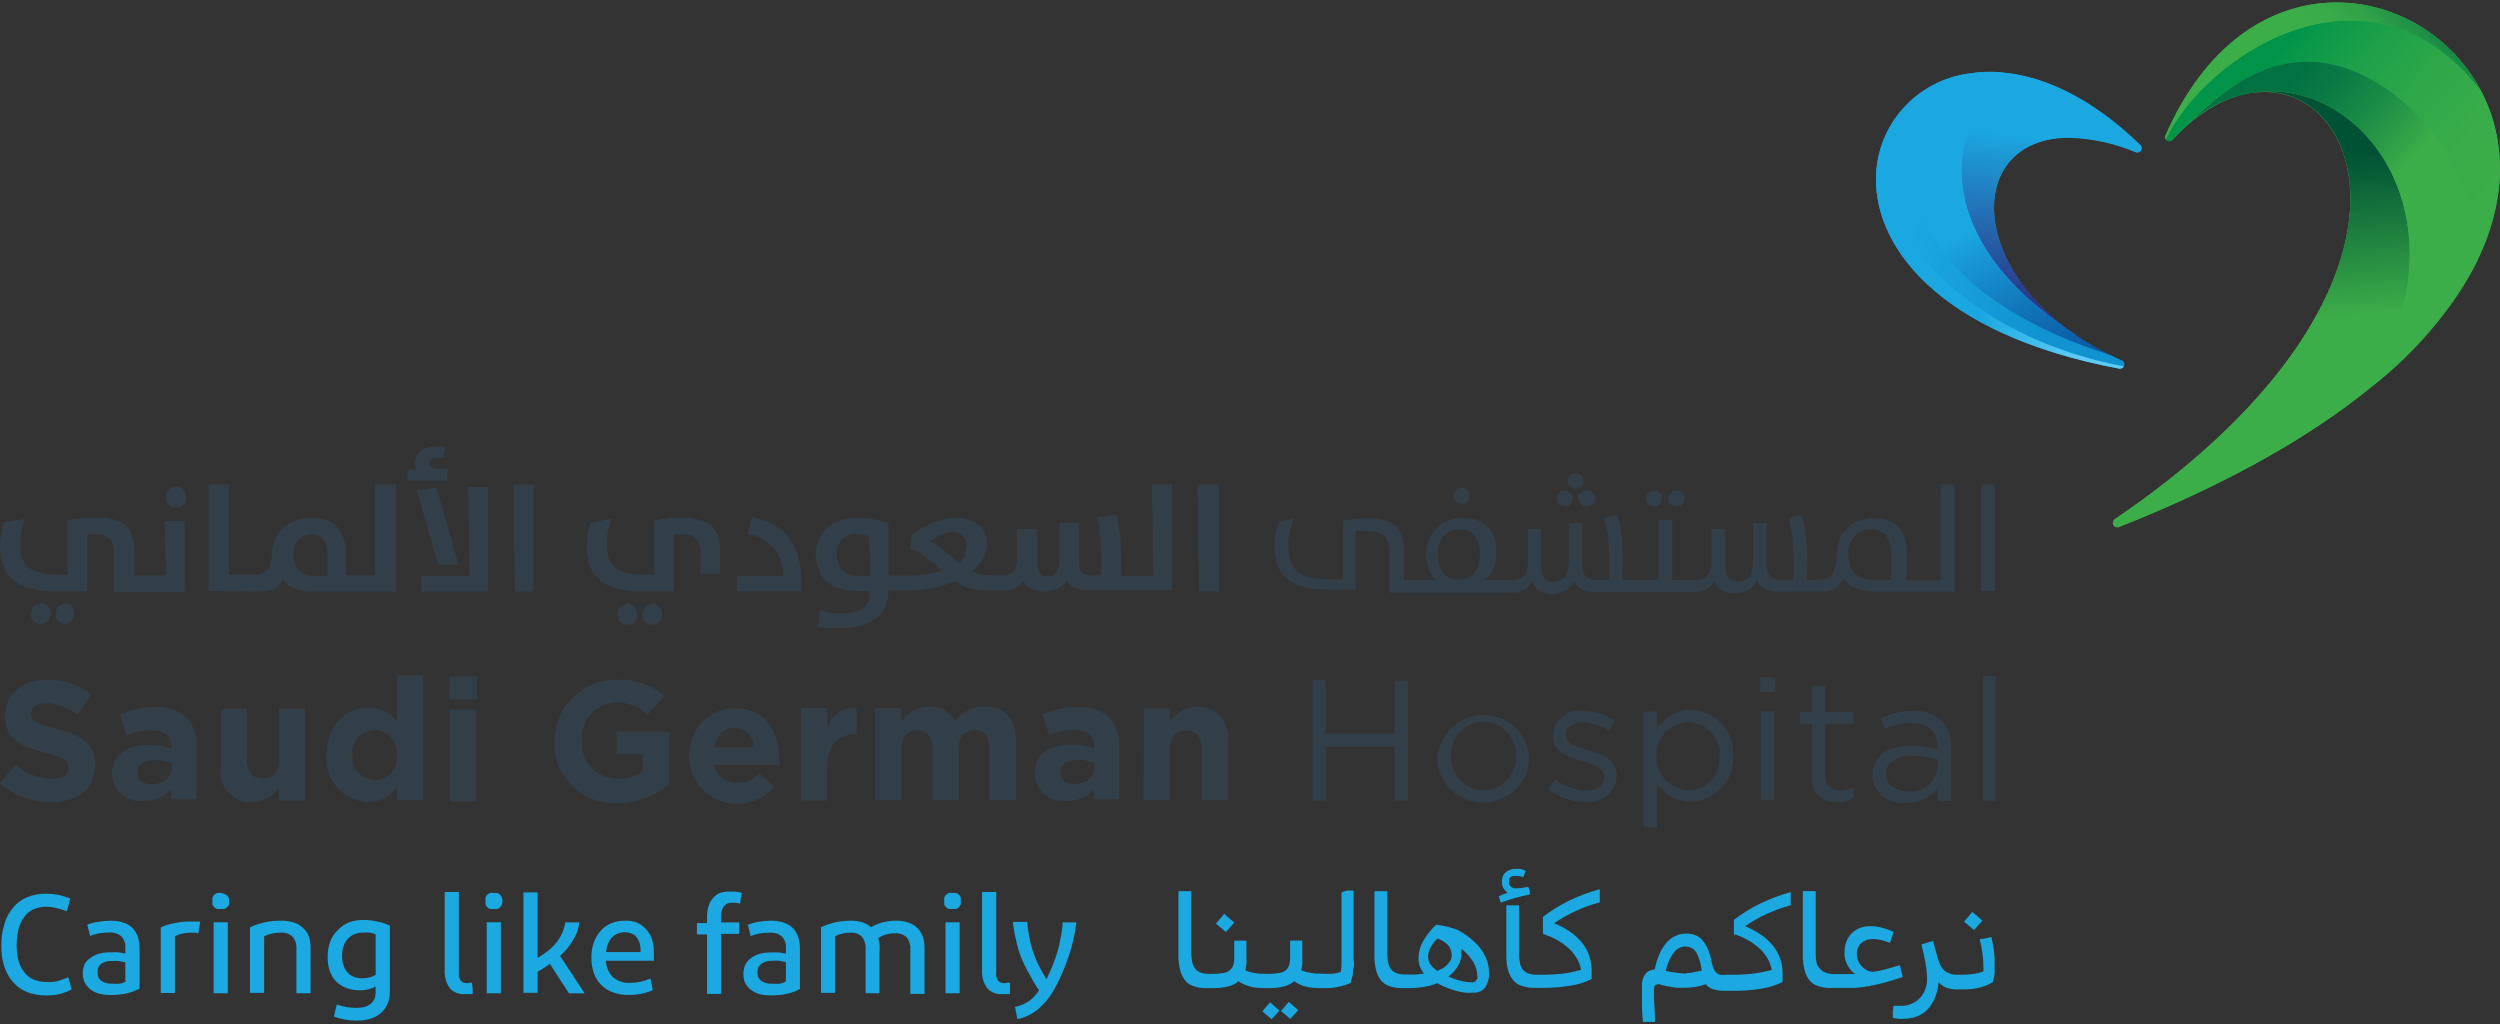 <?xml version="1.0" encoding="UTF-8"?>
<svg id="Layer_1" data-name="Layer 1" xmlns="http://www.w3.org/2000/svg" xmlns:xlink="http://www.w3.org/1999/xlink" viewBox="0 0 945 387.2">
  <rect x="0" y="0" width="945" height="387.2" fill="#333333" stroke="none"/>
  <defs>
    <style>
      .cls-1 {
        fill: none;
      }

      .cls-2 {
        fill: #1ba8e1;
      }

      .cls-3 {
        fill: url(#linear-gradient-8);
      }

      .cls-4 {
        fill: url(#linear-gradient-7);
      }

      .cls-5 {
        fill: url(#linear-gradient-5);
      }

      .cls-6 {
        fill: url(#linear-gradient-6);
      }

      .cls-7 {
        fill: url(#linear-gradient-9);
      }

      .cls-8 {
        fill: url(#linear-gradient-4);
      }

      .cls-9 {
        fill: url(#linear-gradient-3);
      }

      .cls-10 {
        fill: url(#linear-gradient-2);
      }

      .cls-11 {
        fill: url(#linear-gradient);
      }

      .cls-12 {
        fill: #1ca8e0;
      }

      .cls-13 {
        clip-path: url(#clippath-1);
      }

      .cls-14 {
        clip-path: url(#clippath-2);
      }

      .cls-15 {
        fill: #333f48;
      }

      .cls-16 {
        fill: url(#linear-gradient-10);
      }

      .cls-17 {
        fill: url(#linear-gradient-11);
      }

      .cls-18 {
        fill: #3cae49;
      }

      .cls-19 {
        clip-path: url(#clippath);
      }
    </style>
    <clipPath id="clippath">
      <path class="cls-1" d="M-151.3,52.89c-.03-.05-.08-.1-.1-.16.02.07.07.11.1.16M-151.3,52.89c.57.68,1.68.9,2.44.08,1.71-1.88,3.46-3.6,5.2-5.17,18.33-18.84,37.04-29.27,59.6-22.13,24.55,7.76,49.3,35.83,50.6,72.85,11.83-24.46,10.31-47.04,1.16-64.31C-47.17,15.06-64.54,7.79-81.41,7.79c-30.97,0-60.34,24.49-69.89,45.1"/>
    </clipPath>
    <linearGradient id="linear-gradient" x1="-3638.71" y1="-1069.72" x2="-3627.73" y2="-1069.72" gradientTransform="translate(-11862.23 -39932.83) rotate(-90) scale(11.01 -11.01)" gradientUnits="userSpaceOnUse">
      <stop offset="0" stop-color="#f1f1f2"/>
      <stop offset=".28" stop-color="#ededee"/>
      <stop offset=".5" stop-color="#e3e4e5"/>
      <stop offset=".71" stop-color="#d2d4d5"/>
      <stop offset=".9" stop-color="#bbbdbf"/>
      <stop offset=".9" stop-color="#bbbdbf"/>
      <stop offset="1" stop-color="#bbbdbf"/>
    </linearGradient>
    <clipPath id="clippath-1">
      <path class="cls-1" d="M-73.95,146.7s.02-.02.03-.03c-.01.01-.02.02-.03.03M-143.66,47.8c9.16-8.24,18.54-12.31,27.17-12.92,37.99-4.18,75.14,42.34,48.04,100.59-1.81,3.9-3.63,7.63-5.47,11.2,19.91-16.2,32.9-32.56,40.45-48.15-1.3-37.02-26.05-65.09-50.6-72.85-4.85-1.54-9.53-2.25-14.06-2.25-16.52-.01-31.15,9.59-45.54,24.38"/>
    </clipPath>
    <linearGradient id="linear-gradient-2" x1="-3858.12" y1="-1120.55" x2="-3847.14" y2="-1120.55" gradientTransform="translate(-7100.68 -24051.59) rotate(-90) scale(6.26 -6.26)" gradientUnits="userSpaceOnUse">
      <stop offset="0" stop-color="#f1f1f2"/>
      <stop offset="0" stop-color="#f1f1f2"/>
      <stop offset=".11" stop-color="#e2e2e4"/>
      <stop offset=".4" stop-color="#c1c2c5"/>
      <stop offset=".64" stop-color="#adafb1"/>
      <stop offset=".8" stop-color="#a6a8ab"/>
      <stop offset="1" stop-color="#a6a8ab"/>
    </linearGradient>
    <clipPath id="clippath-2">
      <path class="cls-1" d="M-151.5,51.26c-.27.63-.13,1.2.2,1.62,14.74-31.84,76.83-72.96,119.03-18.66C-43,13.95-64.26,1.01-86.77,1.01c-23.84,0-49.11,14.54-64.73,50.26"/>
    </clipPath>
    <linearGradient id="linear-gradient-3" x1="-3217.88" y1="-1375.24" x2="-3206.9" y2="-1375.24" gradientTransform="translate(26328.3 -11296.22) scale(8.23 -8.23)" gradientUnits="userSpaceOnUse">
      <stop offset="0" stop-color="#f1f1f2"/>
      <stop offset=".5" stop-color="#f1f1f2"/>
      <stop offset=".65" stop-color="#ededee"/>
      <stop offset=".78" stop-color="#e3e4e5"/>
      <stop offset=".89" stop-color="#d2d4d5"/>
      <stop offset="1" stop-color="#bbbdbf"/>
      <stop offset="1" stop-color="#bbbdbf"/>
    </linearGradient>
    <linearGradient id="linear-gradient-4" x1="777.83" y1="-2659.66" x2="770.69" y2="-2720.38" gradientTransform="translate(-1.55 -2607.52) scale(1 -1)" gradientUnits="userSpaceOnUse">
      <stop offset="0" stop-color="#1ba8e1"/>
      <stop offset="1" stop-color="#2b3a8b"/>
    </linearGradient>
    <linearGradient id="linear-gradient-5" x1="710.6" y1="-2668.31" x2="818.4" y2="-2707.73" gradientTransform="translate(-1.55 -2607.52) scale(1 -1)" gradientUnits="userSpaceOnUse">
      <stop offset=".18" stop-color="#1ba8e1"/>
      <stop offset=".7" stop-color="#1193d1"/>
    </linearGradient>
    <linearGradient id="linear-gradient-6" x1="753.28" y1="-2682.75" x2="791.13" y2="-2763.51" gradientTransform="translate(-1.55 -2607.52) scale(1 -1)" gradientUnits="userSpaceOnUse">
      <stop offset=".09" stop-color="#1ba8e1"/>
      <stop offset=".19" stop-color="#1899d6"/>
      <stop offset=".52" stop-color="#1071b6"/>
      <stop offset=".78" stop-color="#0b58a2"/>
      <stop offset=".94" stop-color="#094f9b"/>
    </linearGradient>
    <linearGradient id="linear-gradient-7" x1="756.32" y1="-2710.94" x2="792.03" y2="-2724.09" gradientTransform="translate(-1.55 -2607.52) scale(1 -1)" gradientUnits="userSpaceOnUse">
      <stop offset="0" stop-color="#1ba8e1"/>
      <stop offset="1" stop-color="#5dcbf5"/>
    </linearGradient>
    <linearGradient id="linear-gradient-8" x1="854.53" y1="-2730.3" x2="849.72" y2="-2669.19" gradientTransform="translate(-1.55 -2607.52) scale(1 -1)" gradientUnits="userSpaceOnUse">
      <stop offset="0" stop-color="#3cae49"/>
      <stop offset="1" stop-color="#005234"/>
    </linearGradient>
    <linearGradient id="linear-gradient-9" x1="939.82" y1="-2703.78" x2="849.89" y2="-2623.32" gradientTransform="translate(-1.55 -2607.52) scale(1 -1)" gradientUnits="userSpaceOnUse">
      <stop offset="0" stop-color="#3cae49"/>
      <stop offset=".27" stop-color="#39ad49"/>
      <stop offset=".48" stop-color="#2fa849"/>
      <stop offset=".68" stop-color="#1ea149"/>
      <stop offset=".87" stop-color="#069649"/>
      <stop offset=".9" stop-color="#019449"/>
    </linearGradient>
    <linearGradient id="linear-gradient-10" x1="893.48" y1="-2690.79" x2="842.29" y2="-2645.06" gradientTransform="translate(-1.55 -2607.52) scale(1 -1)" gradientUnits="userSpaceOnUse">
      <stop offset="0" stop-color="#3cae49"/>
      <stop offset=".33" stop-color="#1d8e46"/>
      <stop offset=".61" stop-color="#0a7944"/>
      <stop offset=".8" stop-color="#037243"/>
    </linearGradient>
    <linearGradient id="linear-gradient-11" x1="854.15" y1="-2668.88" x2="919.33" y2="-2606.48" gradientTransform="translate(-1.55 -2607.52) scale(1 -1)" gradientUnits="userSpaceOnUse">
      <stop offset=".5" stop-color="#3cae49"/>
      <stop offset=".65" stop-color="#39ab49"/>
      <stop offset=".77" stop-color="#2fa148"/>
      <stop offset=".88" stop-color="#1f9046"/>
      <stop offset=".98" stop-color="#097844"/>
      <stop offset="1" stop-color="#037243"/>
    </linearGradient>
  </defs>
  <g>
    <g class="cls-19">
      <rect class="cls-11" x="-163.58" y="-25.45" width="154.13" height="157.21" transform="translate(-68.47 -46.77) rotate(-48.2)"/>
    </g>
    <g class="cls-13">
      <rect class="cls-10" x="-171.24" y="2.89" width="165.37" height="164.32" transform="translate(-93.02 -37.65) rotate(-48.24)"/>
    </g>
    <g class="cls-14">
      <rect class="cls-9" x="-160.41" y="-51.26" width="136.77" height="135.35" transform="translate(-36.91 -59.09) rotate(-43.76)"/>
    </g>
  </g>
  <g>
    <polygon class="cls-12" points="466.56 348.72 464.63 347.08 462.74 345.4 461.2 347.28 459.62 349.12 461.5 350.7 463.39 352.29 464.97 350.51 466.56 348.72"/>
    <polygon class="cls-12" points="477.18 382.3 478.91 383.79 480.65 385.28 482.14 383.64 483.62 382 481.84 380.42 480.1 378.88 478.61 380.56 477.18 382.3"/>
    <polygon class="cls-12" points="484.22 382.15 485.96 383.64 487.74 385.13 489.23 383.49 490.72 381.85 488.93 380.27 487.15 378.73 485.71 380.42 484.22 382.15"/>
    <path class="cls-12" d="M507.09,337.26v25.69c0,1.39,0,3.12-.3,4.51-1.01.28-2.04.48-3.08.6-1.14.08-2.28.08-3.42,0h-.74c-1.46.02-2.92-.09-4.36-.35-1.15-.16-2.27-.49-3.32-.99.17-.7.3-1.42.4-2.13.05-.91.05-1.82,0-2.73v-6.3h-4.61v6.8c.01.86-.12,1.72-.4,2.53-.24.69-.65,1.3-1.19,1.79-.68.57-1.5.95-2.38,1.09-1.36.24-2.74.35-4.12.35h-1.14c-1.46.02-2.92-.09-4.36-.35-1.15-.17-2.27-.5-3.32-.99.17-.7.3-1.42.4-2.13.05-.91.05-1.82,0-2.73v-6.35h-4.61v6.8c.01.86-.12,1.72-.4,2.53-.24.69-.65,1.3-1.19,1.79-.68.57-1.5.95-2.38,1.09-1.36.24-2.74.35-4.12.35h-1.44c-1.03.02-2.05-.13-3.03-.45-.8-.26-1.51-.72-2.08-1.34-.55-.71-.96-1.52-1.19-2.38-.28-1.2-.41-2.44-.4-3.67v-23.41h-4.86v24.26c-.03,1.8.17,3.6.6,5.36.29,1.4.89,2.72,1.74,3.87.79,1.09,1.9,1.9,3.17,2.33,1.59.58,3.27.85,4.96.79h2.93c1.86.04,3.71-.17,5.51-.64,1.4-.36,2.7-1.02,3.82-1.93,1.23.88,2.61,1.53,4.07,1.93,1.76.46,3.58.68,5.41.64h2.23c1.86.04,3.71-.17,5.51-.64,1.4-.36,2.7-1.02,3.82-1.93,1.23.89,2.6,1.54,4.07,1.93,1.76.46,3.58.68,5.41.64h4.32c1-.1,2-.27,2.98-.5.89-.18,1.77-.41,2.63-.69.7-.22,1.38-.5,2.03-.84,0-.89.45-1.79.64-2.73s0-1.88.35-2.93,0-2.28,0-3.82v-25.35h-2.43l-2.08.64Z"/>
    <path class="cls-12" d="M542.9,349.51c-1.97,1.81-3.64,3.92-4.96,6.25-1.13,2-1.72,4.25-1.74,6.55-.01,1.01.16,2.02.5,2.98.39.99.92,1.91,1.59,2.73l-2.83.35h-4.41c-1.01.02-2.02-.13-2.98-.45-.8-.26-1.51-.72-2.08-1.34-.59-.68-1-1.5-1.19-2.38-.28-1.2-.41-2.44-.4-3.67v-23.66h-4.86v24.26c-.02,1.8.17,3.6.55,5.36.34,1.39.92,2.7,1.74,3.87.81,1.07,1.91,1.88,3.17,2.33,1.59.57,3.27.84,4.96.79h2.78c1.88.01,3.75-.14,5.61-.45,1.7-.27,3.37-.73,4.96-1.39,1.05.61,2.15,1.14,3.27,1.59,1.18.49,2.39.9,3.62,1.24,1.16.33,2.33.58,3.52.74,1.06.09,2.12.09,3.17,0,1.71.14,3.37-.57,4.46-1.88,1.11-1.71,1.63-3.73,1.49-5.75.01-2.1-.46-4.17-1.39-6.05-1.01-2.08-2.41-3.95-4.12-5.51-1.87-1.76-3.97-3.26-6.25-4.46-2.63-1.01-5.38-1.69-8.18-2.03ZM543.44,367.07c-1.08-.66-2.01-1.54-2.73-2.58-.58-.83-.89-1.82-.89-2.83.01-1.2.32-2.37.89-3.42.69-1.29,1.58-2.46,2.63-3.47,1.55.48,2.95,1.35,4.07,2.53.89,1.09,1.37,2.46,1.34,3.87,0,.51-.1,1.02-.3,1.49-.29.57-.64,1.1-1.04,1.59-.47.57-1.02,1.07-1.64,1.49-.68.43-1.39.79-2.13,1.09l-.2.25ZM557.78,370.89c-.19.19-.43.33-.69.4-.34.06-.7.06-1.04,0-1.34-.02-2.67-.21-3.97-.55-1.57-.4-3.1-.95-4.56-1.64,1.48-1.1,2.73-2.48,3.67-4.07.79-1.37,1.22-2.93,1.24-4.51v-1.88c1.77,1.38,3.28,3.06,4.46,4.96.98,1.64,1.51,3.5,1.54,5.41.06.29.06.6,0,.89-.13.31-.36.57-.64.74v.25Z"/>
    <path class="cls-12" d="M577.62,335.23l-2.88.5h-1.24c-.46.08-.93.08-1.39,0-.38-.14-.73-.34-1.04-.6-.26-.26-.48-.56-.64-.89-.07-.36-.07-.73,0-1.09-.05-.3-.05-.6,0-.89.14-.26.32-.5.55-.69.27-.21.57-.36.89-.45.34-.06.7-.06,1.04,0h1.39l1.49.4.45-1.14.5-1.19c-.63-.32-1.3-.57-1.98-.74-.68-.08-1.36-.08-2.03,0-.68-.01-1.35.1-1.98.35-.6.19-1.14.51-1.59.94-.49.39-.86.91-1.09,1.49-.25.65-.37,1.34-.35,2.03-.03.84.16,1.68.55,2.43.4.7.96,1.3,1.64,1.74l-1.34.5-2.08.84.4,1.19.4,1.24c1.93-.69,3.77-1.34,5.61-1.84s3.62-.94,5.36-1.24v-1.29l-.6-1.59Z"/>
    <path class="cls-12" d="M583.52,353.13c1.88.6,3.69,1.4,5.41,2.38,1.54.89,2.97,1.96,4.27,3.17,1.17,1.13,2.17,2.41,2.98,3.82.74,1.27,1.23,2.66,1.44,4.12-2.21.63-4.47,1.09-6.75,1.39-2.75.31-5.52.46-8.28.45h-1.69c-1.03.02-2.05-.13-3.03-.45-.8-.26-1.51-.72-2.08-1.34-.59-.68-1-1.5-1.19-2.38-.28-1.2-.41-2.44-.4-3.67v-18.4h-4.81v18.85c-.03,1.82.17,3.64.6,5.41.35,1.4.97,2.72,1.84,3.87.88,1.08,2.05,1.89,3.37,2.33,1.6.51,3.28.76,4.96.74h2.43c3.74.05,7.47-.23,11.16-.84,2.75-.41,5.41-1.26,7.89-2.53.03-.51.03-1.03,0-1.54v-1.69c.01-1.86-.29-3.7-.89-5.46-.59-1.8-1.5-3.48-2.68-4.96-1.29-1.57-2.79-2.96-4.46-4.12-1.92-1.32-3.98-2.42-6.15-3.27,2.58-1.8,5.32-3.36,8.18-4.66,2.92-1.36,5.96-2.45,9.08-3.27v-4.96c-3.98,1.08-7.85,2.52-11.56,4.32-3.51,1.71-6.83,3.77-9.92,6.15v6.2l.3.35Z"/>
    <path class="cls-12" d="M655.6,353.13c1.87.59,3.66,1.39,5.36,2.38,1.56.88,3.01,1.95,4.32,3.17,1.17,1.13,2.17,2.41,2.98,3.82.7,1.29,1.18,2.68,1.44,4.12-2.23.63-4.5,1.09-6.8,1.39-2.73.31-5.48.46-8.23.45h-2.23c-.74.09-1.49.09-2.23,0-.54-.12-1.03-.37-1.44-.74-.43-.42-.77-.93-.99-1.49-.33-.8-.58-1.63-.74-2.48-.29-1.61-.74-3.19-1.34-4.71-.5-1.23-1.17-2.38-1.98-3.42-.7-.88-1.6-1.58-2.63-2.03-1.11-.47-2.31-.7-3.52-.69-1.47-.02-2.93.28-4.27.89-1.33.64-2.52,1.55-3.47,2.68-1.08,1.29-1.96,2.72-2.63,4.27-.77,1.84-1.33,3.75-1.69,5.7-.74.04-1.46.22-2.13.55-.61.32-1.14.78-1.54,1.34-.41.57-.71,1.21-.89,1.88-.21.76-.31,1.54-.3,2.33v4.96c0,2.43,0,4.96.4,8.78h4.56c0-3.57-.3-6.4-.4-8.43s0-3.37,0-3.87c-.03-.53.12-1.06.45-1.49.37-.32.85-.48,1.34-.45h.25l.94.3,1.54.35,2.03.4,2.33.3h2.48c1.48,0,2.95-.13,4.41-.35,1.3-.22,2.58-.55,3.82-.99.71.9,1.68,1.56,2.78,1.88,1.46.44,2.99.64,4.51.6h2.63c3.74.06,7.47-.22,11.16-.84,2.77-.41,5.45-1.26,7.94-2.53.03-.51.03-1.03,0-1.54v-1.69c.01-1.86-.29-3.7-.89-5.46-.59-1.81-1.52-3.49-2.73-4.96-1.27-1.59-2.77-2.98-4.46-4.12-1.9-1.33-3.95-2.43-6.1-3.27,2.58-1.8,5.32-3.36,8.18-4.66,2.92-1.36,5.96-2.45,9.08-3.27v-4.96c-3.98,1.07-7.85,2.52-11.56,4.32-3.51,1.71-6.83,3.77-9.92,6.15v6.2l.2-.74ZM637.44,368.02c-1.21,0-2.42-.11-3.62-.3-1.4-.17-2.79-.42-4.17-.74.52-2.48,1.55-4.83,3.03-6.89,1.03-1.43,2.66-2.29,4.41-2.33,1.68-.03,3.25.84,4.12,2.28.51.89.91,1.84,1.19,2.83.39,1.32.69,2.66.89,4.02h0l-3.03.6c-.94.25-1.88.35-2.83.35v.2Z"/>
    <path class="cls-12" d="M718.14,364.84c-2.78.84-4.96,1.44-6.7,1.88-1.17.31-2.36.51-3.57.6-.71,0-1.4-.17-2.03-.5-1.56-.77-2.79-2.07-3.47-3.67-.33-.86-.49-1.76-.5-2.68-.02-.77.14-1.53.45-2.23.29-.68.73-1.29,1.29-1.79.57-.49,1.23-.88,1.93-1.14.75-.25,1.54-.36,2.33-.35,1.03,0,2.07.11,3.08.35,1.18.27,2.35.64,3.47,1.09l.69-2.08.69-2.08c-1.45-.67-2.96-1.2-4.51-1.59-1.39-.37-2.83-.55-4.27-.55-1.33-.02-2.66.19-3.92.64-1.17.46-2.23,1.16-3.12,2.03-.93.9-1.64,2.01-2.08,3.22-.47,1.34-.71,2.75-.69,4.17-.02,1.55.34,3.08,1.04,4.46.7,1.41,1.72,2.63,2.98,3.57h-7.94c-1.03.02-2.05-.13-3.03-.45-.8-.26-1.51-.72-2.08-1.34-.6-.58-1.09-1.27-1.44-2.03-.28-1.2-.41-2.44-.4-3.67v-23.86h-4.86v24.26c-.03,1.8.17,3.6.6,5.36.29,1.4.89,2.72,1.74,3.87.79,1.09,1.9,1.9,3.17,2.33,1.59.58,3.27.85,4.96.79h8.88c1.96-.14,3.92-.39,5.85-.74,1.88-.35,3.82-.79,5.9-1.34s4.32-1.29,6.65-2.08l-.55-2.33-.55-2.13Z"/>
    <path class="cls-12" d="M748.3,355.02c.97,3.57,1.45,7.26,1.44,10.96v1.19c-1.15.47-2.35.78-3.57.94-1.47.25-2.97.37-4.46.35h-1.59c-1.56.08-3.11-.3-4.46-1.09-1.17-.78-2.05-1.93-2.48-3.27-.38-.94-.71-1.9-.99-2.88-.4-1.44-.89-3.27-1.49-5.56l-2.23.69-2.18.64c.69,2.73,1.19,4.96,1.54,6.94.31,1.5.49,3.03.55,4.56.08.97.08,1.95,0,2.93-.15.91-.38,1.81-.69,2.68-.32.85-.75,1.65-1.29,2.38-.6.73-1.28,1.4-2.03,1.98-.81.56-1.69.99-2.63,1.29-1.05.31-2.13.46-3.22.45h-2.78l-.25,2.28v2.28l2.18.35h2.08c1.7,0,3.38-.31,4.96-.94,1.52-.6,2.9-1.53,4.02-2.73,1.16-1.28,2.09-2.76,2.73-4.36.71-1.83,1.16-3.75,1.34-5.7.83.88,1.84,1.56,2.98,1.98,1.32.46,2.72.68,4.12.64h2.08c2.14.03,4.27-.2,6.35-.69,1.74-.44,3.41-1.12,4.96-2.03.32-1.07.56-2.16.69-3.27v-3.92c0-1.66-.1-3.31-.3-4.96-.22-1.67-.53-3.33-.94-4.96l-2.23.55-2.18.3Z"/>
    <polygon class="cls-12" points="749.34 348.03 747.46 346.34 745.52 344.7 743.99 346.54 742.4 348.37 744.28 349.96 746.17 351.55 747.76 349.81 749.34 348.03"/>
    <path class="cls-12" d="M17.76,371.19c-1.7.02-3.38-.28-4.96-.89-1.43-.59-2.68-1.55-3.62-2.78-1-1.3-1.74-2.78-2.18-4.36-.48-1.91-.71-3.88-.69-5.85-.01-2.02.22-4.04.69-6,.39-1.66,1.1-3.23,2.08-4.61.9-1.3,2.13-2.33,3.57-2.98,1.57-.67,3.26-1.01,4.96-.99,1.15.02,2.3.17,3.42.45,1.44.33,2.87.75,4.27,1.24l.64-2.38.64-2.43c-1.47-.55-2.98-1-4.51-1.34-1.49-.29-3-.44-4.51-.45-2.51-.05-5.01.41-7.34,1.34-2.1.87-3.94,2.25-5.36,4.02-1.52,1.87-2.64,4.03-3.27,6.35-.77,2.59-1.14,5.28-1.09,7.99-.05,2.62.32,5.23,1.09,7.74.69,2.19,1.82,4.22,3.32,5.95,1.46,1.68,3.3,2.98,5.36,3.82,2.33.87,4.8,1.29,7.29,1.24,1.67.02,3.33-.15,4.96-.5,1.57-.4,3.08-.99,4.51-1.74l-.55-2.43-.69-2.23c-1.29.63-2.63,1.12-4.02,1.49-1.32.29-2.67.4-4.02.35Z"/>
    <path class="cls-12" d="M41.92,348.03c-1.56,0-3.12.14-4.66.4-1.46.2-2.89.57-4.27,1.09l.55,2.13.5,2.13c1.11-.43,2.25-.77,3.42-.99,1.23-.2,2.47-.3,3.72-.3,1.67-.13,3.33.37,4.66,1.39,1.08,1.17,1.64,2.73,1.54,4.32v2.23c-.9-.2-1.81-.35-2.73-.45-.97-.05-1.95-.05-2.93,0-1.42-.02-2.84.14-4.22.5-1.2.33-2.33.89-3.32,1.64-.9.57-1.65,1.36-2.18,2.28-.47,1.11-.71,2.31-.69,3.52-.03,1.18.21,2.35.69,3.42.5.97,1.19,1.83,2.03,2.53.98.78,2.11,1.36,3.32,1.69,1.44.37,2.93.56,4.41.55,2.03.02,4.06-.18,6.05-.6,1.73-.37,3.4-.99,4.96-1.84v-15.18c.02-1.52-.22-3.03-.69-4.46-.44-1.25-1.15-2.39-2.08-3.32-.97-.93-2.14-1.61-3.42-1.98-1.5-.5-3.08-.73-4.66-.69ZM47.62,370.99c-.7.38-1.45.66-2.23.84-.97.08-1.95.08-2.93,0-1.46.1-2.92-.27-4.17-1.04-.96-.76-1.48-1.95-1.39-3.17-.14-1.2.31-2.4,1.19-3.22,1.26-.84,2.76-1.24,4.27-1.14.83-.05,1.65-.05,2.48,0l2.53.5v6.94l.25.3Z"/>
    <path class="cls-12" d="M60.77,350.56v24.8h5.36v-21.48c.89-.46,1.84-.79,2.83-.99,1.09-.25,2.21-.36,3.32-.35h1.44l1.24.3.35-2.23.4-2.28h-3.77c-2.05-.02-4.1.19-6.1.64-1.75.29-3.46.82-5.06,1.59Z"/>
    <path class="cls-12" d="M83.43,337.56c-.46-.08-.93-.08-1.39,0-.38.16-.73.37-1.04.64-.3.29-.54.65-.69,1.04-.08.43-.08.86,0,1.29-.08.44-.08.9,0,1.34.27.8.89,1.42,1.69,1.69.48.08.96.08,1.44,0,.44.08.9.08,1.34,0,.4-.11.76-.33,1.04-.64.3-.23.55-.52.74-.84.08-.44.08-.9,0-1.34.06-.38.06-.76,0-1.14-.16-.39-.39-.75-.69-1.04-.29-.29-.65-.51-1.04-.64-.44-.2-.91-.32-1.39-.35Z"/>
    <polygon class="cls-12" points="80.76 375.46 83.43 375.46 86.11 375.46 86.11 362.06 86.11 348.62 83.43 348.62 80.76 348.62 80.76 362.06 80.76 375.46"/>
    <path class="cls-12" d="M106.05,348.03c-2.02,0-4.03.19-6,.6-1.91.43-3.78,1.06-5.56,1.88v24.8h5.36v-21.43c.93-.45,1.91-.78,2.93-.99,1.07-.24,2.17-.36,3.27-.35,1.64-.13,3.27.4,4.51,1.49,1.08,1.27,1.61,2.91,1.49,4.56v16.86h5.36v-17.21c.02-1.47-.22-2.93-.69-4.32-.47-1.24-1.24-2.35-2.23-3.22-1.01-.93-2.21-1.63-3.52-2.03-1.6-.46-3.25-.68-4.91-.64Z"/>
    <path class="cls-12" d="M127.53,351.75c-1.23,1.22-2.18,2.69-2.78,4.32-.62,1.82-.92,3.73-.89,5.65-.04,1.8.23,3.6.79,5.31.52,1.51,1.37,2.88,2.48,4.02,1.12,1.09,2.45,1.94,3.92,2.48,1.65.55,3.37.82,5.11.79,1.02.01,2.04-.1,3.03-.35.97-.21,1.91-.56,2.78-1.04v2.23c.02.83-.13,1.66-.45,2.43-.3.72-.78,1.35-1.39,1.84-.68.54-1.45.95-2.28,1.19-1.01.25-2.04.37-3.08.35-1.3,0-2.59-.1-3.87-.3-1.22-.23-2.41-.56-3.57-.99l-.55,2.13-.55,2.43c1.35.52,2.74.9,4.17,1.14,1.54.29,3.1.42,4.66.4,1.68,0,3.35-.23,4.96-.69,1.44-.44,2.77-1.16,3.92-2.13,1.16-.99,2.06-2.25,2.63-3.67.56-1.47.83-3.04.79-4.61v-24.8c-1.57-.76-3.24-1.29-4.96-1.59-1.63-.35-3.29-.53-4.96-.55-1.89-.04-3.78.28-5.56.94-1.67.68-3.16,1.73-4.36,3.08ZM142.01,368.46c-.72.46-1.5.8-2.33.99-.89.24-1.81.36-2.73.35-1.1.01-2.19-.17-3.22-.55-.93-.38-1.77-.98-2.43-1.74-.67-.79-1.17-1.7-1.49-2.68-.35-1.14-.52-2.33-.5-3.52-.04-1.25.15-2.49.55-3.67.34-1.03.9-1.98,1.64-2.78.72-.78,1.6-1.39,2.58-1.79,1.09-.37,2.23-.55,3.37-.55.76-.07,1.52-.07,2.28,0,.78.15,1.54.36,2.28.64v15.28Z"/>
    <path class="cls-12" d="M176.49,371.64c-.51.01-1.02-.09-1.49-.3-.39-.2-.73-.49-.99-.84-.28-.46-.46-.96-.55-1.49-.08-.69-.08-1.39,0-2.08v-29.76h-5.36v29.46c-.17,2.43.5,4.84,1.88,6.85,1.42,1.61,3.52,2.46,5.65,2.28.51.05,1.03.05,1.54,0h1.49v-2.13l-.25-2.18h-.69l-1.24.2Z"/>
    <path class="cls-12" d="M186.66,337.56c-.46-.08-.93-.08-1.39,0-.4.16-.76.37-1.09.64-.29.3-.51.65-.64,1.04-.08.43-.08.86,0,1.29-.08.44-.08.9,0,1.34.27.8.89,1.42,1.69,1.69.48.08.96.08,1.44,0,.44.08.9.08,1.34,0,.8-.27,1.42-.89,1.69-1.69.16-.43.25-.88.25-1.34,0-.44-.09-.88-.25-1.29-.14-.39-.36-.75-.64-1.04-.31-.27-.66-.49-1.04-.64-.44-.08-.9-.08-1.34,0Z"/>
    <polygon class="cls-12" points="183.98 375.46 186.66 375.46 189.34 375.46 189.34 362.06 189.34 348.62 186.66 348.62 183.98 348.62 183.98 362.06 183.98 375.46"/>
    <path class="cls-12" d="M219,348.67h-5.31c-.23,1.38-.63,2.73-1.19,4.02-.52,1.23-1.21,2.38-2.03,3.42-.89,1.13-1.91,2.17-3.03,3.08-1.35,1.06-2.76,2.03-4.22,2.93v-24.8h-5.36v37.95h5.36v-7.94l2.38-1.44,2.28-1.54,3.57,5.56,3.62,5.56h5.9l-4.61-7.09-4.66-7.04c1.98-1.73,3.65-3.77,4.96-6.05,1.27-1.99,2.06-4.25,2.33-6.6Z"/>
    <path class="cls-12" d="M236.21,348.03c-1.79-.05-3.56.29-5.21.99-1.54.64-2.92,1.62-4.02,2.88-1.14,1.32-2.02,2.86-2.58,4.51-.6,1.82-.89,3.74-.84,5.65-.04,1.99.28,3.98.94,5.85,1.2,3.4,3.88,6.07,7.29,7.24,1.84.66,3.79.98,5.75.94,1.66.01,3.33-.13,4.96-.45,1.47-.31,2.9-.77,4.27-1.39l-.45-2.18-.45-2.18c-1.24.55-2.54.96-3.87,1.24-1.27.28-2.57.41-3.87.4-2.35.15-4.67-.64-6.45-2.18-1.63-1.66-2.57-3.88-2.63-6.2h18.1v-3.52c.02-1.6-.23-3.2-.74-4.71-.47-1.41-1.25-2.7-2.28-3.77-.98-1.07-2.18-1.92-3.52-2.48-1.42-.49-2.92-.7-4.41-.64ZM242.11,359.88h-13c.07-1.08.32-2.13.74-3.12.34-.87.83-1.67,1.44-2.38.62-.64,1.36-1.15,2.18-1.49.87-.33,1.8-.49,2.73-.5.88,0,1.76.17,2.58.5.73.31,1.38.78,1.88,1.39.49.64.86,1.36,1.09,2.13.26.85.4,1.74.4,2.63v.4s-.05.35-.05.45Z"/>
    <path class="cls-12" d="M269.39,339.59c-.72.91-1.26,1.96-1.59,3.08-.4,1.32-.58,2.69-.55,4.07v2.18h-3.82v4.32h3.82v22.47h5.36v-22.72h6.8v-4.32h-6.8v-2.28c-.1-1.37.27-2.73,1.04-3.87.76-.9,1.9-1.38,3.08-1.29h1.19l1.84.3.25-1.93.45-2.08c-.85-.23-1.71-.39-2.58-.5h-2.18c-1.3-.04-2.6.18-3.82.64-.96.45-1.81,1.11-2.48,1.93Z"/>
    <path class="cls-12" d="M291.37,348.03c-1.56,0-3.12.13-4.66.4-1.38.24-2.72.62-4.02,1.14l.55,2.13.5,2.13c1.11-.43,2.25-.77,3.42-.99,1.23-.2,2.47-.3,3.72-.3,1.66-.14,3.31.36,4.61,1.39,1.12,1.15,1.7,2.72,1.59,4.32v2.23c-.9-.2-1.81-.35-2.73-.45-.97-.05-1.95-.05-2.93,0-1.42-.02-2.84.14-4.22.5-1.21.34-2.35.9-3.37,1.64-.9.66-1.64,1.53-2.13,2.53-.47,1.11-.71,2.31-.69,3.52-.02,1.12.2,2.24.64,3.27.49.98,1.18,1.84,2.03,2.53.97.79,2.11,1.37,3.32,1.69,1.44.38,2.93.56,4.41.55,2.02.02,4.03-.18,6-.6,1.73-.36,3.41-.98,4.96-1.84v-15.33c.02-1.52-.22-3.03-.69-4.46-.45-1.24-1.16-2.37-2.08-3.32-.98-.91-2.15-1.58-3.42-1.98-1.55-.51-3.18-.75-4.81-.69ZM297.07,370.99c-.7.38-1.45.66-2.23.84-.97.08-1.95.08-2.93,0-1.46.11-2.92-.26-4.17-1.04-.96-.76-1.48-1.95-1.39-3.17-.11-1.28.43-2.53,1.44-3.32,1.26-.84,2.76-1.24,4.27-1.14.83-.05,1.65-.05,2.48,0l2.53.5v7.34Z"/>
    <path class="cls-12" d="M338.34,348.03c-1.56,0-3.11.2-4.61.6-1.56.42-3.06,1.04-4.46,1.84-.96-.82-2.07-1.44-3.27-1.84-1.4-.41-2.86-.61-4.32-.6-1.97,0-3.93.19-5.85.6-1.9.43-3.74,1.06-5.51,1.88v24.8h5.36v-21.43c.88-.45,1.81-.79,2.78-.99.99-.25,2.01-.36,3.03-.35,1.57-.12,3.11.42,4.27,1.49,1.04,1.29,1.55,2.92,1.44,4.56v16.86h5.26v-16.02c.08-.87.08-1.75,0-2.63-.08-.74-.24-1.48-.5-2.18.91-.63,1.91-1.09,2.98-1.39,1.1-.3,2.23-.45,3.37-.45,1.6-.12,3.17.42,4.36,1.49,1.04,1.29,1.55,2.92,1.44,4.56v16.86h5.36v-17.46c.02-1.47-.22-2.93-.69-4.32-.47-1.2-1.18-2.3-2.08-3.22-.98-.91-2.15-1.58-3.42-1.98-1.58-.53-3.25-.76-4.91-.69Z"/>
    <path class="cls-12" d="M360.07,337.56c-.46-.08-.93-.08-1.39,0-.38.16-.73.37-1.04.64-.3.29-.54.65-.69,1.04-.08.43-.08.86,0,1.29-.08.44-.08.9,0,1.34.27.8.89,1.42,1.69,1.69.48.08.96.08,1.44,0,.46.07.93.07,1.39,0,.39-.14.75-.36,1.04-.64.27-.31.49-.66.64-1.04.08-.44.08-.9,0-1.34.08-.43.08-.86,0-1.29-.27-.8-.89-1.42-1.69-1.69-.46-.08-.93-.08-1.39,0Z"/>
    <polygon class="cls-12" points="357.39 375.46 360.07 375.46 362.74 375.46 362.74 362.06 362.74 348.62 360.07 348.62 357.39 348.62 357.39 362.06 357.39 375.46"/>
    <path class="cls-12" d="M379.61,371.64c-.51,0-1.02-.09-1.49-.3-.39-.2-.73-.49-.99-.84-.28-.46-.46-.96-.55-1.49-.08-.69-.08-1.39,0-2.08v-29.76h-5.36v29.46c-.17,2.43.5,4.84,1.88,6.85,1.43,1.6,3.52,2.44,5.65,2.28.51.05,1.03.05,1.54,0h1.49v-4.32h-.69l-1.49.2Z"/>
    <path class="cls-12" d="M401.68,348.67c0,2.13-.45,4.17-.79,6.05-.31,1.78-.72,3.53-1.24,5.26-.5,1.64-1.09,3.32-1.74,4.96s-1.49,3.47-2.38,5.26c-.99-1.69-1.88-3.37-2.73-4.96s-1.49-3.37-2.13-4.96c-.65-1.89-1.17-3.83-1.54-5.8-.41-1.98-.71-3.99-.89-6h-5.36c.25,2.46.69,4.9,1.29,7.29.47,2.18,1.12,4.32,1.93,6.4.86,2.1,1.88,4.14,3.03,6.1,1.07,2.1,2.28,4.12,3.62,6.05-.98,1.62-2.28,3.02-3.82,4.12-1.59,1.07-3.38,1.82-5.26,2.18l.45,2.28.45,2.33c2.84-.58,5.49-1.84,7.74-3.67,2.52-2.13,4.62-4.7,6.2-7.59,2.23-4.05,4.07-8.3,5.51-12.7,1.41-4.08,2.35-8.31,2.83-12.6h-5.16Z"/>
    <path class="cls-15" d="M0,295.99l5.9-7.04c3.68,3.41,8.48,5.37,13.49,5.51,4.07,0,6.55-1.64,6.55-4.27h0c0-2.53-1.54-3.82-9.13-5.75-9.13-2.33-14.88-4.96-14.88-13.84h0c0-8.23,6.6-13.69,15.82-13.69,6.04-.14,11.94,1.8,16.72,5.51l-5.16,7.74c-3.4-2.64-7.51-4.2-11.81-4.46-3.77,0-5.8,1.74-5.8,3.92h0c0,2.98,1.93,3.92,9.92,5.95,9.18,2.38,14.34,5.7,14.34,13.59h0c0,9.03-6.85,14.04-16.62,14.04-7.12.08-14.01-2.48-19.34-7.19ZM42.36,292.62h0c0-7.59,5.75-11.06,13.99-11.06,2.89-.02,5.76.47,8.48,1.44v-.6c0-4.07-2.53-6.35-7.44-6.35-3.28-.01-6.54.63-9.57,1.88l-2.48-7.79c4.21-1.95,8.8-2.92,13.44-2.83,4.27-.33,8.5,1.08,11.71,3.92,2.69,3.03,4.05,7.02,3.77,11.06v19.84h-9.52v-3.72c-2.66,2.94-6.5,4.55-10.47,4.36-5.88.66-11.18-3.57-11.85-9.45-.03-.24-.05-.48-.06-.72ZM64.93,290.39v-1.74c-1.96-.89-4.09-1.35-6.25-1.34-4.22,0-6.8,1.69-6.8,4.96h0c0,2.63,2.18,4.17,5.36,4.17,4.51,0,7.69-2.48,7.69-6.05ZM83.43,290.39v-22.47h9.92v19.34c0,4.66,2.23,7.04,5.95,7.04s6.15-2.38,6.15-7.04v-19.34h9.92v34.72h-9.92v-4.96c-2.24,3.44-6.06,5.52-10.17,5.56-6.26.33-11.61-4.48-11.94-10.75-.04-.7,0-1.4.08-2.1ZM123.41,285.43h0c0-11.56,7.54-17.91,15.77-17.91,4.18-.13,8.19,1.7,10.81,4.96v-17.21h9.92v47.22h-9.92v-4.96c-2.43,3.57-6.49,5.68-10.81,5.61-9.01-.26-16.1-7.78-15.84-16.79,0-.34.03-.68.06-1.02v.1ZM150.1,285.43h0c.51-4.66-2.86-8.84-7.52-9.35-4.66-.51-8.84,2.86-9.35,7.52-.07.61-.07,1.22,0,1.83h0c-.51,4.66,2.86,8.84,7.52,9.35,4.66.51,8.84-2.86,9.35-7.52.07-.61.07-1.22,0-1.83ZM169.94,255.67h10.32v8.73h-10.47l.15-8.73ZM169.94,268.22h9.92v34.72h-9.92v-34.72ZM209.62,280.37h0c-.11-12.82,10.19-23.3,23.01-23.42.25,0,.5,0,.75,0,6.5-.34,12.88,1.88,17.76,6.2l-6.4,6.99c-3.19-3.04-7.45-4.7-11.85-4.61-7.5.31-13.33,6.64-13.02,14.14,0,.13.01.26.02.39h0c-.44,7.47,5.26,13.87,12.72,14.31.34.02.68.03,1.02.02,3.33.1,6.6-.84,9.37-2.68v-6.7h-9.92v-8.48h19.84v19.84c-5.36,4.66-12.24,7.22-19.34,7.19-12.52.78-23.3-8.75-24.08-21.27-.05-.75-.06-1.49-.03-2.24l.15.3ZM260.61,285.77h0c-.44-9.52,6.93-17.6,16.45-18.04.22-.01.44-.02.66-.02,11.61,0,16.86,9.03,16.86,18.85v2.58h-24.5c.66,4.11,4.33,7.05,8.48,6.8,3.19.05,6.25-1.25,8.43-3.57l5.61,4.96c-6.48,7.73-17.99,8.74-25.71,2.27-4.05-3.4-6.44-8.39-6.53-13.67l.25-.15ZM284.97,282.55c.03-4.08-3.26-7.41-7.34-7.44-.02,0-.03,0-.05,0-4.07,0-6.7,2.93-7.49,7.39l14.88.05ZM302.82,267.67h9.92v7.44c1.45-4.82,6.04-7.99,11.06-7.64v10.12h-.5c-6.55,0-10.57,3.92-10.57,12.2v12.8h-9.92v-34.92ZM330.85,267.67h9.92v4.96c2.28-3.42,6.11-5.5,10.22-5.56,4.1-.27,7.98,1.88,9.92,5.51,2.72-3.51,6.92-5.55,11.36-5.51,7.34,0,11.71,4.41,11.71,12.75v22.57h-9.92v-19.34c0-4.66-2.03-7.04-5.75-7.04s-5.95,2.38-5.95,7.04v19.34h-9.92v-19.34c0-4.66-2.08-7.04-5.75-7.04s-5.95,2.38-5.95,7.04v19.34h-9.92l.05-34.72ZM391.17,292.47h0c0-7.59,5.75-11.06,13.99-11.06,2.89-.02,5.76.47,8.48,1.44v-.6c0-4.07-2.53-6.35-7.44-6.35-3.28-.01-6.54.63-9.57,1.88l-2.53-7.64c4.22-1.96,8.84-2.92,13.49-2.83,4.27-.32,8.49,1.1,11.71,3.92,2.69,3.03,4.04,7.02,3.72,11.06v19.84h-9.57v-3.72c-2.66,2.94-6.5,4.55-10.47,4.36-5.88.66-11.18-3.57-11.85-9.45-.03-.24-.05-.48-.06-.72l.1-.15ZM413.74,290.24v-1.74c-1.96-.89-4.09-1.35-6.25-1.34-4.22,0-6.8,1.69-6.8,4.96h0c0,2.63,2.18,4.17,5.36,4.17,4.51.15,7.59-2.33,7.59-5.9l.1-.15ZM432.48,267.77h9.92v4.96c2.2-3.37,5.9-5.44,9.92-5.56,6.29-.3,11.64,4.56,11.94,10.85.03.68,0,1.37-.09,2.05v22.42h-9.92v-19.34c0-4.66-2.23-7.04-5.95-7.04s-6.15,2.38-6.15,7.04v19.34h-9.92l.25-34.72ZM496.12,257.15h4.96v20.14h26.14v-19.99h4.96v45.29h-4.96v-20.39h-26.14v20.39h-4.96v-45.44ZM543.35,285.87h0c1.03-9.59,9.63-16.53,19.22-15.5,8.17.87,14.63,7.33,15.5,15.5h0c.06,9.59-7.67,17.41-17.26,17.46-.08,0-.17,0-.25,0-9.48.08-17.23-7.53-17.31-17.01,0-.1,0-.2,0-.3l.1-.15ZM573.11,285.87h0c.25-6.98-5.21-12.84-12.19-13.09-.07,0-.14,0-.21,0-6.85.08-12.34,5.69-12.26,12.54,0,.14,0,.27.01.41h0c-.25,6.93,5.17,12.74,12.09,12.99.09,0,.17,0,.26,0,6.82-.08,12.29-5.67,12.21-12.49,0-.07,0-.14,0-.2l.1-.15ZM585.41,298.18l2.53-3.57c3.28,2.65,7.34,4.17,11.56,4.32,4.02,0,6.89-2.08,6.89-5.31h0c0-3.37-3.92-4.66-8.33-5.9-4.96-1.49-11.06-3.27-11.06-9.42h0c.13-5.48,4.67-9.81,10.15-9.68.42,0,.84.05,1.26.11,4.27.08,8.43,1.37,12,3.72l-2.23,3.72c-2.95-1.97-6.38-3.08-9.92-3.22-3.92,0-6.45,2.08-6.45,4.96h0c0,3.12,4.12,4.36,8.58,5.75,5.21,1.54,10.76,3.52,10.76,9.57h0c-.28,5.8-5.2,10.28-11.01,10-.3-.01-.6-.04-.9-.08-5.05-.03-9.95-1.72-13.94-4.81l.1-.15ZM621.37,269.01h4.96v6.75c2.64-4.58,7.51-7.41,12.8-7.44,9.01.17,16.17,7.62,16,16.63,0,.23-.01.45-.03.68h0c.58,9.02-6.27,16.8-15.29,17.38-.23.01-.45.02-.68.03-5.22.03-10.08-2.68-12.8-7.14v16.77h-4.96v-43.65ZM649.99,285.82h0c.49-6.61-4.46-12.37-11.08-12.87-.23-.02-.45-.03-.68-.03-6.87.19-12.29,5.91-12.1,12.79,0,.02,0,.04,0,.06h0c-.25,6.9,5.14,12.69,12.04,12.94.02,0,.04,0,.06,0,6.52-.06,11.76-5.4,11.69-11.92,0-.28-.01-.56-.04-.83l.1-.15ZM665.42,256.06h5.65v5.51h-5.65v-5.51ZM665.71,268.86h4.96v33.43h-4.96v-33.43ZM685.01,293.66v-20.09h-4.66v-4.41h4.66v-9.92h4.96v9.92h10.61v4.41h-10.61v19.54c-.36,2.72,1.56,5.21,4.28,5.56.44.06.89.06,1.33,0,1.73.02,3.43-.39,4.96-1.19v4.27c-1.84.99-3.91,1.49-6,1.44-4.67.63-8.97-2.64-9.6-7.31-.1-.7-.1-1.41-.02-2.12l.1-.1ZM707.83,292.82h0c0-7.19,5.8-10.91,14.29-10.91,3.46-.04,6.9.42,10.22,1.39v-1.04c0-5.9-3.62-9.03-9.92-9.03-3.44.04-6.84.85-9.92,2.38l-1.49-4.07c3.78-1.87,7.94-2.84,12.15-2.83,3.95-.26,7.84,1.06,10.81,3.67,2.48,2.68,3.74,6.28,3.47,9.92v20.44h-4.96v-4.96c-2.89,3.7-7.36,5.81-12.05,5.7-6.14.83-11.78-3.47-12.61-9.61-.04-.32-.07-.64-.09-.96l.1-.1ZM732.63,290.19v-3.08c-3.22-.96-6.56-1.44-9.92-1.44-6.2,0-9.92,2.73-9.92,6.75h0c0,4.22,3.87,6.7,8.38,6.7,5.44.69,10.4-3.16,11.08-8.6,0-.08.02-.15.03-.23l.35-.1ZM749.44,255.47h4.96v47.22h-4.96v-47.22ZM15.33,228.14c-1.02-.03-2,.39-2.68,1.14-1.46,1.55-1.46,3.96,0,5.51.7.72,1.67,1.12,2.68,1.09,1.03.05,2.03-.37,2.73-1.14,1.46-1.55,1.46-3.96,0-5.51-.81-.94-2.05-1.39-3.27-1.19l.55.1ZM24.8,228.14c-1.02-.03-2,.39-2.68,1.14-1.46,1.55-1.46,3.96,0,5.51.7.72,1.67,1.12,2.68,1.09.88-.1,1.68-.55,2.23-1.24,1.46-1.55,1.46-3.96,0-5.51-.71-.76-1.73-1.16-2.78-1.09l.55.1ZM62.75,217.52h-11.9v-9.13c.01-1.78-.22-3.55-.69-5.26-.38-1.48-1.11-2.84-2.13-3.97-1.13-1.16-2.52-2.01-4.07-2.48-2.25-.75-4.62-1.07-6.99-.94h-4.41l-3.62.4c-1.29,0-2.43.35-3.42.55v20.54h-3.77c-2.26.05-4.51-.2-6.7-.74-1.62-.36-3.13-1.09-4.41-2.13-1.1-1.01-1.93-2.29-2.38-3.72-.46-1.61-.7-3.28-.69-4.96,0-1.67.16-3.33.5-4.96.31-1.57.79-3.1,1.44-4.56l-7.99,1.29c-.49,1.37-.84,2.78-1.04,4.22-.31,1.64-.46,3.3-.45,4.96-.04,2.39.32,4.78,1.09,7.04.71,2.05,1.94,3.88,3.57,5.31,1.87,1.59,4.08,2.74,6.45,3.37,3.24.85,6.58,1.24,9.92,1.14h11.85v-21.43h3.77c1.82-.19,3.63.43,4.96,1.69,1.09,1.73,1.58,3.77,1.39,5.8v14.14h26.79v-26.79h-7.59l.55,20.63ZM66.52,183.94c-1.04-.01-2.05.4-2.78,1.14-.77.74-1.18,1.77-1.14,2.83-.04,1.05.38,2.06,1.14,2.78,1.54,1.51,4.01,1.51,5.56,0,.73-.74,1.13-1.74,1.09-2.78.04-1.05-.36-2.07-1.09-2.83-.84-.93-2.08-1.4-3.32-1.24l.55.1ZM96.78,223.62h2.18c1.72-.04,3.41-.45,4.96-1.19,1.3-.72,2.33-1.86,2.93-3.22.48.65,1.05,1.23,1.69,1.74.72.6,1.52,1.08,2.38,1.44,1.16.43,2.35.75,3.57.94,1.64.21,3.3.31,4.96.3h30.21v-40.52h-7.99v34.32h-11.01v-8.53c.18-3.45-.94-6.85-3.12-9.52-2.61-2.61-6.25-3.92-9.92-3.57-2.24-.06-4.46.33-6.55,1.14-1.74.69-3.31,1.74-4.61,3.08-1.22,1.26-2.17,2.76-2.78,4.41-.59,1.59-.9,3.27-.94,4.96.03,1.27-.12,2.54-.45,3.77-.24.88-.69,1.69-1.29,2.38-.58.58-1.3,1.01-2.08,1.24-.92.27-1.87.4-2.83.4h-9.52v-34.08h-7.74v40.23l17.96.3ZM123.81,217.72h-4.32c-2.33.21-4.64-.5-6.45-1.98-1.51-1.62-2.26-3.8-2.08-6-.09-2.01.54-3.98,1.79-5.56,1.22-1.47,3.06-2.28,4.96-2.18,1.71-.1,3.37.62,4.46,1.93,1.2,1.83,1.76,4.01,1.59,6.2l.05,7.59ZM177.48,217.72h-18.2v5.9h25.15v-39.53h-7.49l.55,33.63ZM173.31,213.46l-8.28-29.12-7.49.99,8.09,28.12h7.69ZM169.3,177.25h-3.27c-1.06.08-2.12-.12-3.08-.6-.52-.36-.84-.95-.84-1.59,0-.55.26-1.06.69-1.39.6-.4,1.31-.59,2.03-.55.59-.05,1.19-.05,1.79,0h1.04l.69-4.27c-.43-.06-.86-.06-1.29,0h-2.08c-1.29-.02-2.58.16-3.82.55-.95.31-1.82.79-2.58,1.44-.64.55-1.13,1.25-1.44,2.03-.29.76-.44,1.57-.45,2.38,0,.45.11.88.3,1.29.14.4.42.74.79.94h-3.77v4.22h14.88l.4-4.46ZM194.64,223.62h6.99v-40.52h-7.54l.55,40.52ZM237.1,228.34c-1.02-.04-2,.37-2.68,1.14-1.46,1.55-1.46,3.96,0,5.51.69.74,1.67,1.13,2.68,1.09,1.03.04,2.03-.38,2.73-1.14,1.46-1.55,1.46-3.96,0-5.51-.78-1-2.02-1.52-3.27-1.39l.55.3ZM269.79,199.47c-1.13-1.16-2.52-2.01-4.07-2.48-2.19-.83-4.51-1.25-6.85-1.24h-4.41l-3.67.4-3.42.55v20.54h-3.87c-2.27.05-4.54-.2-6.75-.74-1.6-.36-3.1-1.09-4.36-2.13-1.1-1.01-1.93-2.29-2.38-3.72-.46-1.61-.7-3.28-.69-4.96,0-1.67.16-3.33.5-4.96.31-1.57.79-3.1,1.44-4.56l-7.99,1.29c-.49,1.37-.85,2.78-1.09,4.22-.27,1.64-.4,3.3-.4,4.96-.04,2.39.32,4.78,1.09,7.04.69,2.06,1.92,3.89,3.57,5.31,1.87,1.59,4.08,2.74,6.45,3.37,3.24.85,6.58,1.24,9.92,1.14h11.95v-21.43h3.72c1.82-.18,3.63.43,4.96,1.69,1.09,1.73,1.58,3.77,1.39,5.8v7.29h7.29v-8.43c.03-1.77-.19-3.54-.64-5.26-.43-1.48-1.19-2.84-2.23-3.97l.55.3ZM246.58,228.34c-1.02-.04-2,.37-2.68,1.14-1.46,1.55-1.46,3.96,0,5.51,1.47,1.48,3.85,1.49,5.33.03,0,0,.02-.02.03-.03,1.46-1.55,1.46-3.96,0-5.51-.75-1.01-1.97-1.55-3.22-1.44l.55.3ZM298.61,203.53c-1.64-2.03-3.66-3.71-5.95-4.96-2.58-1.43-5.33-2.51-8.18-3.22l-1.84,6.3c3.82.79,7.29,2.77,9.92,5.65,2.28,2.96,3.5,6.59,3.47,10.32h-17.41v5.9h24.31v-3.72c.06-3.17-.36-6.33-1.24-9.37-.72-2.6-1.95-5.03-3.62-7.14l.55.25ZM435.96,217.67h-12.1v-7.39c-.01-2.78-.18-5.57-.5-8.33-.32-2.5-.76-4.99-1.34-7.44l-7.34.99c.53,2.36.92,4.74,1.19,7.14.31,2.65.48,5.32.5,7.99v3.22c0,1.29,0,2.48-.3,3.62h-1.49c-1.09.07-2.18.07-3.27,0-.73-.09-1.43-.36-2.03-.79-.54-.42-.93-1.02-1.09-1.69-.27-.88-.38-1.81-.35-2.73v-14.58h-7.34v12.95c.17,1.97-.22,3.95-1.14,5.7-.81,1.06-2.09,1.65-3.42,1.59-.72.03-1.44-.13-2.08-.45-.52-.28-.93-.73-1.14-1.29-.31-.72-.5-1.49-.55-2.28-.06-1.11-.06-2.22,0-3.32v-10.61h-7.69v10.37c.02,1.16-.08,2.33-.3,3.47-.14.78-.44,1.53-.89,2.18-.4.52-.96.9-1.59,1.09-.77.26-1.57.38-2.38.35h-5.7c-1.14,0-2.27-.14-3.37-.4-1-.29-1.98-.65-2.93-1.09,1.77-1.35,3.25-3.04,4.36-4.96.92-1.78,1.41-3.75,1.44-5.75,0-1.22-.24-2.43-.69-3.57-.46-1.15-1.19-2.17-2.13-2.98-1.1-.91-2.36-1.6-3.72-2.03-1.77-.61-3.63-.91-5.51-.89-1.45.02-2.9.2-4.32.55-1.49.38-2.94.86-4.36,1.44-1.42.57-2.8,1.25-4.12,2.03-1.26.71-2.49,1.49-3.67,2.33l-.64,5.36c1.21.32,2.38.79,3.47,1.39,1.05.61,2.06,1.29,3.03,2.03.94.74,1.88,1.54,2.78,2.38l2.73,2.53c-1.93.61-3.9,1.05-5.9,1.34-2.45.31-4.92.46-7.39.45h-6.8v-19.84l-3.42-.99c-1.14-.25-2.38-.5-3.82-.69-1.64-.22-3.3-.32-4.96-.3-2.32-.05-4.63.35-6.8,1.19-1.87.68-3.56,1.76-4.96,3.17-1.23,1.3-2.17,2.86-2.73,4.56-.6,1.74-.9,3.57-.89,5.41.19,1.91.69,3.77,1.49,5.51.53,1.59,1.45,3.03,2.68,4.17,1.34,1.23,2.96,2.13,4.71,2.63,2.3.69,4.69,1,7.09.94h4.41v.89c.2,2.27-.82,4.48-2.68,5.8-2.17,1.28-4.67,1.9-7.19,1.79h-3.22l-2.88-.3-2.93-.69-.45,6.15,2.73.4h5.95c2.77.06,5.53-.3,8.18-1.09,2.03-.62,3.91-1.67,5.51-3.08,1.4-1.24,2.48-2.78,3.17-4.51.66-1.78,1-3.66.99-5.56h6.3c3.53.04,7.05-.28,10.52-.94,2.87-.53,5.67-1.4,8.33-2.58,1.54,1.04,3.21,1.89,4.96,2.53,2.12.72,4.36,1.05,6.6.99h6.65c1.71.1,3.42-.24,4.96-.99,1.2-.65,2.13-1.7,2.63-2.98.47,1.4,1.47,2.55,2.78,3.22,1.5.88,3.22,1.31,4.96,1.24,1.95.07,3.88-.37,5.61-1.29,1.3-.71,2.36-1.8,3.03-3.12.37.73.88,1.39,1.49,1.93.65.52,1.39.93,2.18,1.19.94.35,1.93.56,2.93.64h33.28v-39.88h-7.64l.55,34.57ZM329.06,217.67h-3.62c-2.55.36-5.14-.4-7.09-2.08-1.45-1.63-2.19-3.77-2.03-5.95-.09-2.01.54-3.98,1.79-5.56,1.22-1.46,3.06-2.27,4.96-2.18.73-.06,1.46-.06,2.18,0,.6.07,1.2.19,1.79.35.49.12.98.29,1.44.5l.6,14.93ZM365.27,209.64c-.68,1.19-1.59,2.24-2.68,3.08l-3.22-2.48-2.53-2.18c-.83-.72-1.71-1.38-2.63-1.98-.9-.57-1.85-1.07-2.83-1.49l1.79-1.14c.69-.4,1.4-.77,2.13-1.09.77-.35,1.57-.63,2.38-.84.77-.23,1.57-.35,2.38-.35,1.49-.13,2.97.37,4.07,1.39.87.93,1.35,2.15,1.34,3.42.01,1.18-.24,2.35-.74,3.42l.55.25ZM453.22,223.57h7.54v-40.48h-8.09l.55,40.48ZM552.42,190.54c.82.02,1.61-.31,2.18-.89.6-.56.93-1.36.89-2.18,0-.83-.31-1.63-.89-2.23-.57-.59-1.36-.91-2.18-.89-.84-.02-1.64.3-2.23.89-.54.62-.84,1.41-.84,2.23-.03.81.28,1.6.84,2.18.41.34.91.56,1.44.64l.79.25ZM595.63,184.74c.78.02,1.54-.29,2.08-.84.52-.57.81-1.31.79-2.08.03-.77-.25-1.53-.79-2.08-.53-.59-1.29-.92-2.08-.89-.78-.01-1.52.31-2.03.89-1.13,1.16-1.13,3.01,0,4.17.36.3.78.5,1.24.6l.79.25ZM591.46,191.53c.8.01,1.58-.31,2.13-.89.59-.57.91-1.36.89-2.18.02-.82-.3-1.61-.89-2.18-.57-.55-1.34-.85-2.13-.84-.82-.03-1.62.29-2.18.89-.58.56-.88,1.33-.84,2.13-.03.81.28,1.6.84,2.18.39.34.88.56,1.39.64l.79.25ZM596.82,188.46c-.02.82.31,1.61.89,2.18.57.59,1.36.91,2.18.89.8.01,1.58-.31,2.13-.89.55-.59.85-1.37.84-2.18.02-.81-.29-1.59-.84-2.18-.57-.55-1.34-.85-2.13-.84-.82-.02-1.61.3-2.18.89-.83.33-1.45,1.03-1.69,1.88l.79.25ZM633.67,191.53c.8.01,1.58-.31,2.13-.89.59-.57.91-1.36.89-2.18.02-.82-.3-1.61-.89-2.18-.57-.55-1.34-.85-2.13-.84-.82-.02-1.61.3-2.18.89-.55.57-.86,1.34-.84,2.13,0,.81.29,1.59.84,2.18.4.33.88.56,1.39.64l.79.25ZM625.24,191.53c.81.02,1.58-.3,2.13-.89.59-.57.91-1.36.89-2.18.02-.82-.3-1.61-.89-2.18-.57-.55-1.34-.86-2.13-.84-1.67,0-3.03,1.35-3.03,3.03h0c-.02.82.31,1.61.89,2.18.38.33.84.55,1.34.64l.79.25ZM733.52,219.41h-12.8v-10.71c.2-3.42-.88-6.8-3.03-9.47-2.45-2.39-5.82-3.6-9.23-3.32-2.12-.03-4.23.35-6.2,1.14-1.69.69-3.22,1.74-4.46,3.08-1.23,1.24-2.15,2.75-2.68,4.41-.6,1.7-.9,3.5-.89,5.31.03,1.57-.15,3.14-.55,4.66-.25,1.05-.72,2.03-1.39,2.88-.62.64-1.38,1.12-2.23,1.39-.93.29-1.9.42-2.88.4h-4.32c0-1.39,0-2.83.25-4.27s0-2.83,0-4.12c.01-2.94-.19-5.87-.6-8.78-.29-2.5-.79-4.97-1.49-7.39l-4.96.89c.59,2.33,1.04,4.7,1.34,7.09.37,2.88.55,5.78.55,8.68v7.89h-1.88c-1.3.09-2.61.09-3.92,0-.92-.12-1.8-.44-2.58-.94-.68-.53-1.18-1.26-1.44-2.08-.29-1.2-.42-2.44-.4-3.67v-14.78h-4.96v12.95c.05,1.51-.09,3.03-.4,4.51-.22,1.01-.62,1.97-1.19,2.83-.47.66-1.13,1.16-1.88,1.44-.76.31-1.57.46-2.38.45-.94.04-1.86-.18-2.68-.64-.65-.44-1.15-1.06-1.44-1.79-.33-.92-.52-1.9-.55-2.88v-14.58h-5.26v11.41c.02,1.25-.08,2.49-.3,3.72-.17.88-.54,1.72-1.09,2.43-.47.61-1.11,1.06-1.84,1.29-.85.26-1.74.37-2.63.35h-8.98v-22.62h-5.26v22.62h-13.79l.3-4.27v-4.12c0-2.94-.18-5.87-.55-8.78-.34-2.49-.83-4.96-1.49-7.39l-4.96.89c.59,2.33,1.04,4.7,1.34,7.09.39,2.88.58,5.78.55,8.68v7.89h-1.88c-1.3.09-2.61.09-3.92,0-.92-.12-1.8-.44-2.58-.94-.68-.52-1.17-1.26-1.39-2.08-.33-1.19-.48-2.43-.45-3.67v-14.78h-4.96v12.95c.03,1.52-.12,3.03-.45,4.51-.22,1.01-.62,1.97-1.19,2.83-.47.66-1.13,1.16-1.88,1.44-.76.31-1.57.46-2.38.45-.94.04-1.86-.18-2.68-.64-.65-.44-1.15-1.06-1.44-1.79-.33-.92-.52-1.9-.55-2.88v-14.58h-4.96v11.41c0,1.25-.11,2.49-.35,3.72-.17.88-.54,1.72-1.09,2.43-.45.6-1.07,1.06-1.79,1.29-.87.26-1.77.37-2.68.35h-10.52c1.5-1.11,2.65-2.63,3.32-4.36.75-1.86,1.14-3.85,1.14-5.85.06-2.07-.26-4.14-.94-6.1-.56-1.55-1.48-2.94-2.68-4.07-1.17-1.06-2.56-1.85-4.07-2.33-1.61-.5-3.28-.75-4.96-.74-1.99-.04-3.96.34-5.8,1.09-1.65.67-3.14,1.69-4.36,2.98-1.2,1.27-2.12,2.77-2.73,4.41-.62,1.75-.94,3.6-.94,5.46-.04,1.98.29,3.95.99,5.8.57,1.47,1.53,2.76,2.78,3.72h-12.2v-10.76c.03-1.77-.19-3.54-.64-5.26-.4-1.45-1.13-2.79-2.13-3.92-1.09-1.12-2.43-1.97-3.92-2.48-1.96-.6-4-.89-6.05-.84-1.29-.08-2.58-.08-3.87,0l-3.37.4-3.17.5v22.17h-4.96c-2.5.06-5.01-.21-7.44-.79-1.83-.41-3.54-1.26-4.96-2.48-1.2-1.09-2.06-2.5-2.48-4.07-.52-1.86-.77-3.78-.74-5.7.02-1.67.22-3.33.6-4.96.35-1.7.89-3.37,1.59-4.96l-5.56.99c-.61,1.37-1.05,2.8-1.34,4.27-.32,1.63-.49,3.29-.5,4.96-.05,2.43.32,4.84,1.09,7.14.7,2.01,1.92,3.81,3.52,5.21,1.79,1.53,3.91,2.62,6.2,3.17,3,.75,6.09,1.1,9.18,1.04h10.61v-22.07h4.81c2.26-.21,4.5.53,6.2,2.03,1.47,2.02,2.14,4.51,1.88,6.99v14.24h46.18c1.73.09,3.45-.33,4.96-1.19,1.2-.78,2.1-1.93,2.58-3.27.44,1.42,1.33,2.65,2.53,3.52,1.47.97,3.2,1.46,4.96,1.39,1.14.02,2.28-.13,3.37-.45.89-.26,1.74-.64,2.53-1.14.64-.44,1.21-.97,1.69-1.59.43-.55.77-1.17.99-1.84.38.84.9,1.62,1.54,2.28.68.61,1.47,1.09,2.33,1.39,1.05.39,2.15.62,3.27.69,1.54.09,3.08.09,4.61,0h33.58c1.73.09,3.45-.33,4.96-1.19,1.18-.79,2.08-1.94,2.58-3.27.44,1.42,1.33,2.65,2.53,3.52,1.46.98,3.2,1.47,4.96,1.39,1.16.02,2.31-.13,3.42-.45.89-.27,1.74-.65,2.53-1.14.64-.44,1.21-.97,1.69-1.59.43-.55.77-1.17.99-1.84.38.84.9,1.62,1.54,2.28.67.6,1.44,1.08,2.28,1.39,1.07.38,2.19.62,3.32.69,1.54.09,3.08.09,4.61,0h13.29c1.76,0,3.49-.52,4.96-1.49,1.37-.89,2.35-2.25,2.78-3.82.48.79,1.04,1.52,1.69,2.18.73.69,1.57,1.26,2.48,1.69,1.18.54,2.43.91,3.72,1.09,1.75.31,3.53.44,5.31.4h28.82v-40.52h-5.26l-.1,36.31ZM558.77,213.8c-.36,1.12-.96,2.15-1.74,3.03-.71.77-1.57,1.38-2.53,1.79-.98.38-2.02.57-3.08.55-2.25.16-4.44-.76-5.9-2.48-1.53-2.09-2.27-4.66-2.08-7.24-.03-1.44.21-2.87.69-4.22.38-1.09.99-2.09,1.79-2.93.72-.75,1.6-1.33,2.58-1.69.95-.35,1.96-.53,2.98-.55,2.26-.15,4.47.77,5.95,2.48,1.41,2.03,2.09,4.48,1.93,6.94.03,1.46-.17,2.92-.6,4.32ZM714.77,219.16h-5.65c-2.86.29-5.73-.54-7.99-2.33-1.76-2.01-2.63-4.63-2.43-7.29-.12-2.49.67-4.94,2.23-6.89,1.61-1.76,3.92-2.71,6.3-2.58,2.08-.1,4.1.7,5.56,2.18,1.5,2.14,2.21,4.74,1.98,7.34v9.57ZM748.85,183.1v40.23h5.26v-40.23h-5.26Z"/>
    <path class="cls-2" d="M801.08,139.35c-159.47-30.31-81.3-170.93,8.04-84.32.6.64.56,1.65-.08,2.24-.43.4-1.05.53-1.61.34-8.02-3.39-16.6-5.26-25.3-5.51-42.06,0-39.04,58.53,19.84,84.32.71.55.84,1.58.29,2.3-.29.37-.72.6-1.18.63Z"/>
    <path class="cls-18" d="M799.29,196.34c149.85-101.78,77.58-203.96,21.92-143.5-.6.64-1.6.68-2.24.08-.48-.45-.64-1.15-.39-1.77,59.92-136.95,261.3,37.8-17.76,148.11-.89.26-1.83-.25-2.09-1.15-.19-.65.03-1.35.55-1.78Z"/>
    <path class="cls-8" d="M782.13,51.9c8.7.24,17.28,2.11,25.3,5.51.83.29,1.73-.15,2.02-.97.19-.56.07-1.17-.34-1.61-18.5-17.91-36.56-26.04-52.08-27.43-29.02,32.29-16.22,71.38,27.83,99.2-41.86-28.22-40.23-74.7-2.73-74.7Z"/>
    <path class="cls-5" d="M743.94,27.79c-18.72,2.64-33.13,17.87-34.72,36.71,10.37,38.94,48.86,65.67,93.6,74.01.44-.76.19-1.73-.57-2.17-.07-.04-.15-.08-.23-.11-1.39-.64-2.78-1.24-4.12-1.93-57.84-17.91-98.41-58.63-53.97-106.5Z"/>
    <path class="cls-6" d="M757.03,27.35c-4.37-.41-8.77-.26-13.09.45-44.64,47.87-3.87,88.59,54.02,106.5-4.64-2.24-9.12-4.81-13.39-7.69h.3c-44.05-27.88-56.84-66.96-27.83-99.25Z"/>
    <path class="cls-4" d="M801.08,139.35c.72.17,1.46-.18,1.79-.84-44.64-8.33-83.23-35.07-93.6-74.01-2.23,27.08,22.12,61.8,91.81,74.85Z"/>
    <path class="cls-3" d="M853.61,34.79c42.91-3.12,66.62,79.36-54.31,161.55-.72.59-.83,1.65-.24,2.37.43.53,1.13.74,1.78.55,41.91-16.57,72.96-34.72,95.29-52.78,1.84-3.57,3.67-7.29,5.46-11.21,27.08-58.18-10.02-104.66-47.97-100.49Z"/>
    <path class="cls-7" d="M937.73,34.09c-42.16-54.22-104.16-13.14-119.05,18.7h0c.53.7,1.53.84,2.22.31.12-.09.22-.19.31-.31,1.74-1.88,3.47-3.57,4.96-4.96,18.3-18.8,37-29.22,59.52-22.12,24.5,7.79,49.25,35.81,50.54,72.82,12.15-24.6,10.61-47.17,1.49-64.43Z"/>
    <path class="cls-16" d="M901.57,135.28c-1.79,3.92-3.62,7.64-5.46,11.21h0c16.82-12.9,30.62-29.32,40.43-48.11-1.29-37-26.04-65.03-50.54-72.82-22.57-7.09-41.27,3.32-59.52,22.12,7.36-7.22,16.93-11.76,27.18-12.9,37.9-4.17,75,42.31,47.92,100.49Z"/>
    <path class="cls-17" d="M818.59,51.16c-.28.51-.28,1.13,0,1.64,14.88-31.84,76.78-72.92,119.05-18.65-21.97-41.77-88.69-52.38-119.05,17.01Z"/>
  </g>
</svg>